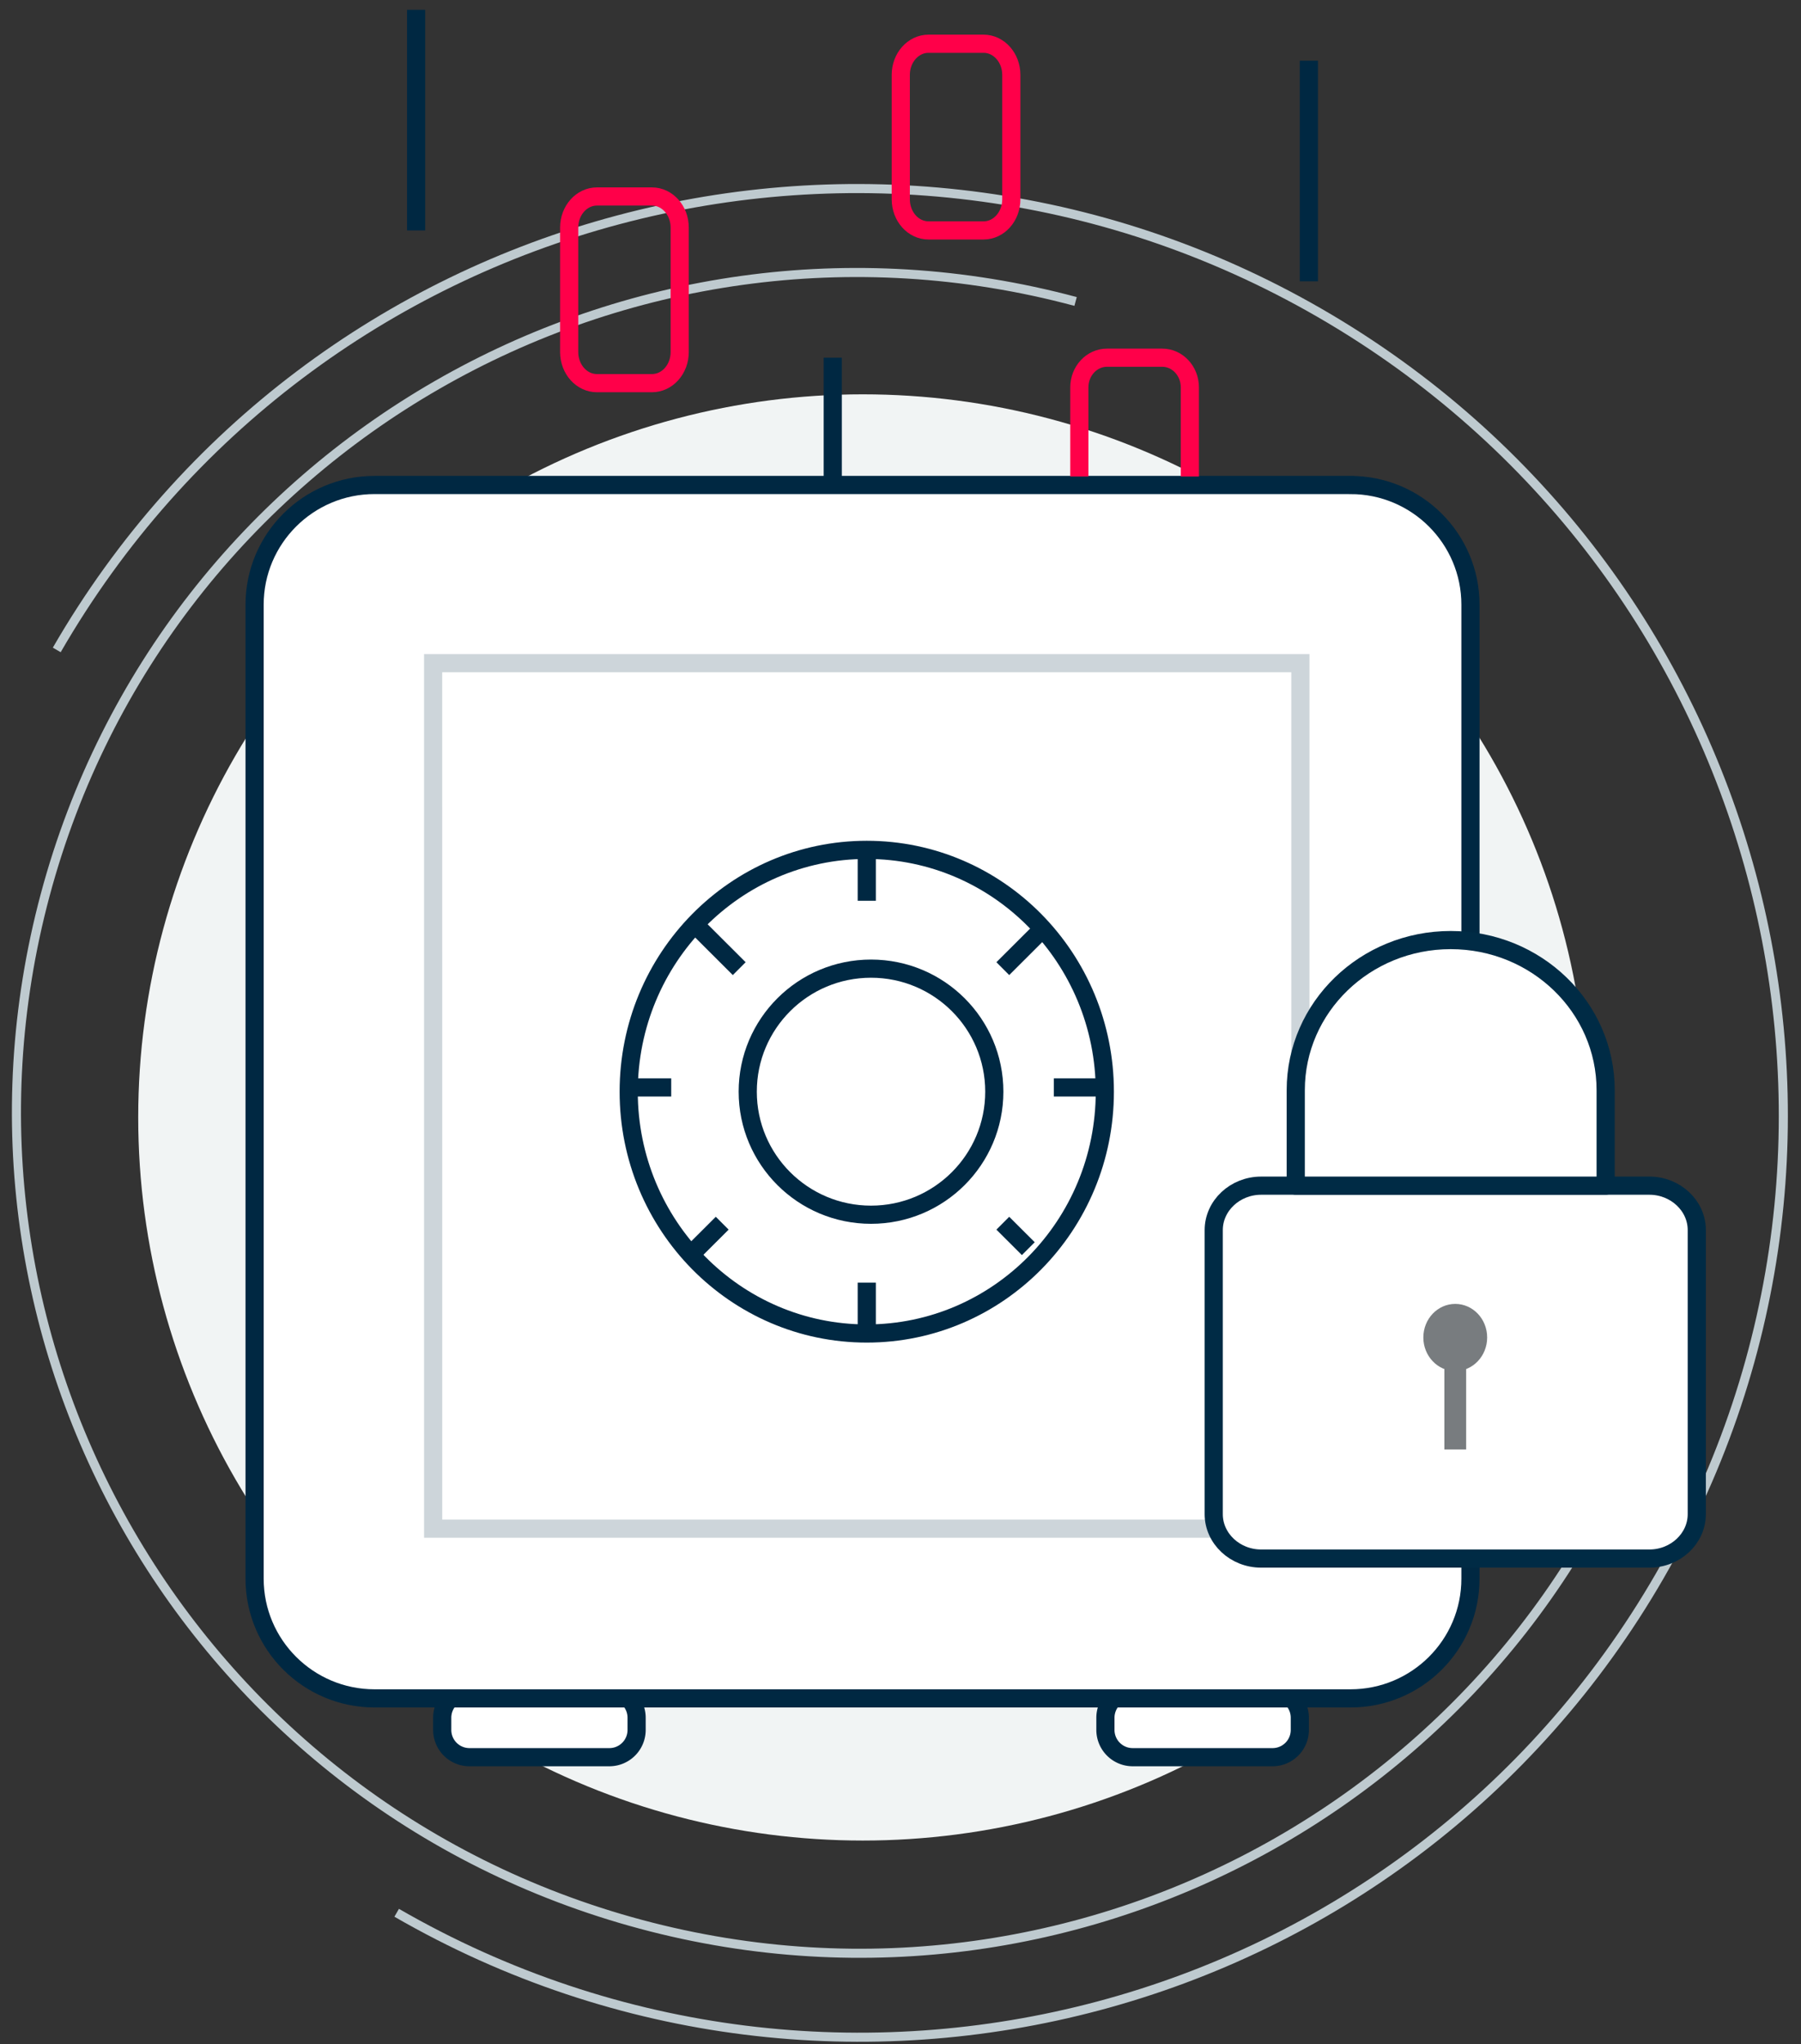 <svg xmlns="http://www.w3.org/2000/svg" width="119" height="135" viewBox="0 0 119 135">
    <rect x="0" y="0" width="119" height="135" fill="#333333" stroke="none"/>
    <g fill="none" fill-rule="evenodd" transform="translate(-27 -10)">
        <ellipse cx="84.01" cy="83.8" fill="#F1F4F4" rx="47.877" ry="47.757"/>
        <path stroke="#BECACF" stroke-width=".6" d="M98.069 29.91c-29.671-7.95-60.153 9.598-68.083 39.195-7.93 29.596 9.693 60.034 39.364 67.984 29.67 7.95 60.153-9.597 68.083-39.194"/>
        <path stroke="#BECACF" stroke-width=".6" d="M53.21 136.327c29.248 16.886 66.614 6.924 83.458-22.251 16.845-29.175 6.79-66.516-22.46-83.403C84.96 13.787 47.596 23.75 30.75 52.924"/>
        <path fill="#FFF" stroke="#002842" stroke-width="1.2" d="M58.019 121.647a1.8 1.8 0 0 0-1.8 1.8v.804a1.8 1.8 0 0 0 1.8 1.8h9.245a1.8 1.8 0 0 0 1.8-1.8v-.804a1.8 1.8 0 0 0-1.8-1.8H58.02zM101.84 121.647a1.8 1.8 0 0 0-1.8 1.8v.804a1.8 1.8 0 0 0 1.8 1.8h9.245a1.8 1.8 0 0 0 1.8-1.8v-.804a1.8 1.8 0 0 0-1.8-1.8h-9.245z"/>
        <path fill="#FFF" stroke="#002842" stroke-width="1.2" d="M116.231 42.03H51.75c-4.378 0-7.928 3.541-7.928 7.909v64.32c0 4.368 3.55 7.909 7.928 7.909h64.482c4.379 0 7.928-3.541 7.928-7.909V49.94c0-4.368-3.55-7.909-7.928-7.909z"/>
        <path fill="#D1D9DE" fill-opacity="0" stroke="#CDD5DA" stroke-width="1.2" d="M55.619 53.799h57.304v57.16H55.62z"/>
        <g stroke="#002842" stroke-width="1.2">
            <path fill="#FFF" d="M84.271 98.07c8.689 0 15.73-7.15 15.73-15.97 0-8.821-7.041-15.972-15.73-15.972-8.688 0-15.73 7.15-15.73 15.972 0 8.82 7.042 15.97 15.73 15.97z"/>
            <path d="M84.552 90.225c4.499 0 8.146-3.638 8.146-8.126 0-4.489-3.647-8.126-8.146-8.126-4.499 0-8.146 3.637-8.146 8.126 0 4.488 3.647 8.126 8.146 8.126zM84.271 94.708v2.802M84.271 66.128v2.802M84.271 66.688v2.802M84.271 94.708v2.802M99.44 81.819h-2.81M71.35 81.819h-2.81M96.069 71.171l-2.809 2.802M74.72 90.785l-1.685 1.681M73.035 71.171l2.809 2.802M93.26 90.785l1.685 1.681"/>
        </g>
        <g stroke-width="1.2">
            <path stroke="#FF0049" d="M98.316 41.47v-5.884c0-1.083.817-1.962 1.827-1.962h3.652c1.008 0 1.825.879 1.825 1.962v5.884"/>
            <path stroke="#002842" d="M82.024 33.624v7.846"/>
            <path stroke="#FF0049" d="M70.079 35.305H66.44c-1.011 0-1.832-.92-1.832-2.054v-8.22c0-1.134.82-2.054 1.832-2.054h3.639c1.013 0 1.832.92 1.832 2.054v8.22c0 1.134-.819 2.054-1.832 2.054zM91.99 25.218h-3.64c-1.013 0-1.832-.92-1.832-2.055v-8.219c0-1.134.82-2.055 1.833-2.055h3.639c1.01 0 1.832.92 1.832 2.055v8.22c0 1.134-.821 2.054-1.832 2.054z"/>
            <path stroke="#002842" d="M54.495 10.648v14.57M113.485 14.01v14.57"/>
        </g>
        <g>
            <path fill="#FFF" stroke="#002B45" stroke-linecap="round" stroke-linejoin="round" stroke-width="1.2" d="M139.114 91.24c0-1.614-1.41-2.934-3.132-2.934h-25.654c-1.722 0-3.132 1.32-3.132 2.935V110c0 1.614 1.41 2.934 3.132 2.934h25.654c1.722 0 3.132-1.32 3.132-2.935V91.24z"/>
            <path fill="#787C7F" d="M123.155 100.551c-1.164 0-2.108-.996-2.108-2.218 0-1.229.944-2.218 2.108-2.218 1.164 0 2.108.99 2.108 2.218 0 1.222-.944 2.218-2.108 2.218z"/>
            <path stroke="#787C7F" stroke-linejoin="round" stroke-width="1.44" d="M123.155 99.072v6.655"/>
            <path fill="#FFF" stroke="#002B45" stroke-linecap="round" stroke-linejoin="round" stroke-width="1.2" d="M112.616 81.999c0-5.476 4.583-9.913 10.239-9.913 5.655 0 10.237 4.437 10.237 9.913v6.307h-20.476v-6.307z"/>
        </g>
    </g>
</svg>
